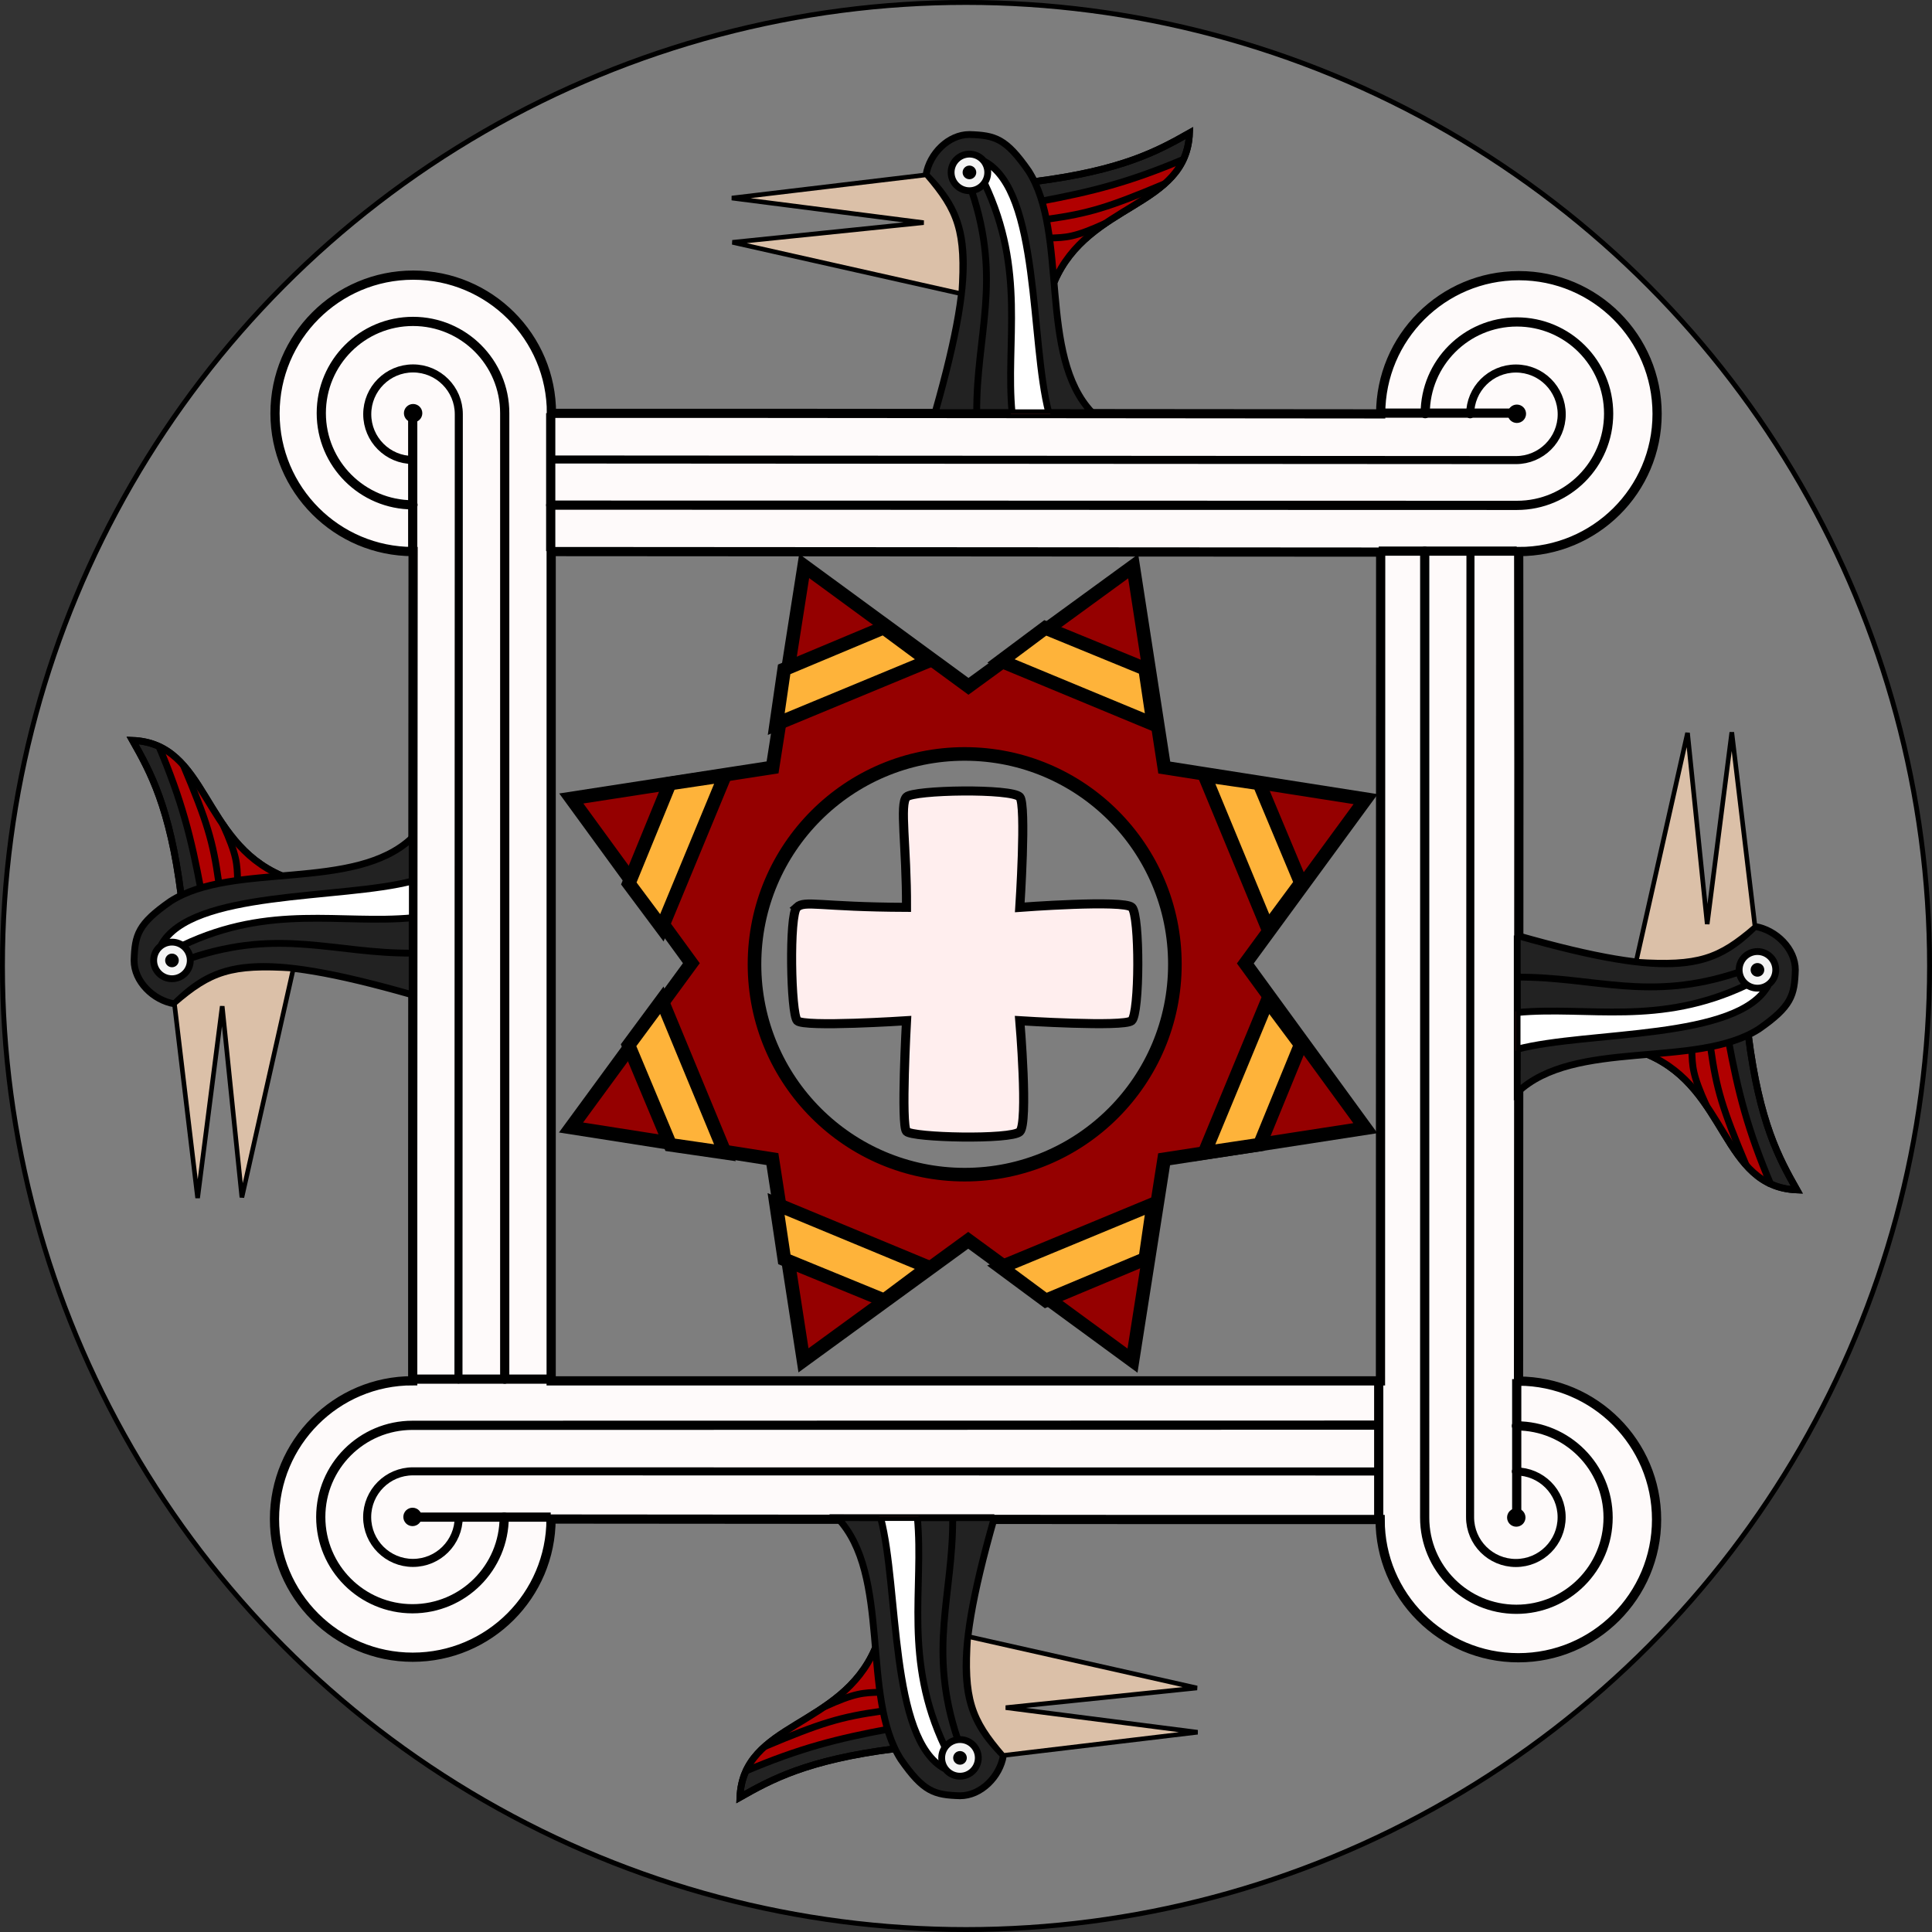 <?xml version="1.0" encoding="UTF-8" standalone="no"?>
<!-- Created with Inkscape (http://www.inkscape.org/) -->

<svg
   xmlns:dc="http://purl.org/dc/elements/1.1/"
   xmlns:cc="http://creativecommons.org/ns#"
   xmlns:rdf="http://www.w3.org/1999/02/22-rdf-syntax-ns#"
   xmlns:svg="http://www.w3.org/2000/svg"
   xmlns="http://www.w3.org/2000/svg"
   xmlns:sodipodi="http://sodipodi.sourceforge.net/DTD/sodipodi-0.dtd"
   xmlns:inkscape="http://www.inkscape.org/namespaces/inkscape"
   width="210mm"
   height="210mm"
   viewBox="0 0 210 210"
   version="1.1"
   id="svg8"
   inkscape:version="0.92.1 15371"
   sodipodi:docname="medallion-four-winds-woodpecker.svg"
   inkscape:export-filename="/home/erin/chahta/chahta-imagery/pngs-low-res/medallion-four-winds-woodpecker.png"
   inkscape:export-xdpi="45.066467"
   inkscape:export-ydpi="45.066467">
  <rect x="0" y="0" width="210" height="210" fill="#333333" stroke="none"/>
  <defs
     id="defs2" />
  <sodipodi:namedview
     id="base"
     pagecolor="#ffffff"
     bordercolor="#666666"
     borderopacity="1.0"
     inkscape:pageopacity="0.0"
     inkscape:pageshadow="2"
     inkscape:zoom="0.5"
     inkscape:cx="396.77102"
     inkscape:cy="398.3569"
     inkscape:document-units="mm"
     inkscape:current-layer="layer1"
     showgrid="false"
     inkscape:pagecheckerboard="true"
     showguides="true"
     inkscape:guide-bbox="true"
     inkscape:window-width="3104"
     inkscape:window-height="1770"
     inkscape:window-x="96"
     inkscape:window-y="30"
     inkscape:window-maximized="1"
     fit-margin-top="0"
     fit-margin-left="0"
     fit-margin-right="0"
     fit-margin-bottom="0">
    <sodipodi:guide
       position="25.001,60.095"
       orientation="0,1"
       id="guide4485"
       inkscape:locked="false" />
    <sodipodi:guide
       position="25.001,55.095"
       orientation="0,1"
       id="guide4"
       inkscape:locked="false" />
    <sodipodi:guide
       position="25.001,50.095"
       orientation="0,1"
       id="guide6"
       inkscape:locked="false" />
    <sodipodi:guide
       position="25.001,45.095"
       orientation="0,1"
       id="guide8"
       inkscape:locked="false" />
    <sodipodi:guide
       position="113.637,155.095"
       orientation="0,1"
       id="guide4487"
       inkscape:locked="false" />
    <sodipodi:guide
       position="113.637,105.095"
       orientation="0,1"
       id="guide5"
       inkscape:locked="false" />
    <sodipodi:guide
       position="113.637,150.095"
       orientation="0,1"
       id="guide9"
       inkscape:locked="false" />
    <sodipodi:guide
       position="59.861,219.974"
       orientation="1,0"
       id="guide4489"
       inkscape:locked="false" />
    <sodipodi:guide
       position="54.861,219.974"
       orientation="1,0"
       id="guide13"
       inkscape:locked="false" />
    <sodipodi:guide
       position="104.861,431.83"
       orientation="1,0"
       id="guide4491"
       inkscape:locked="false" />
    <sodipodi:guide
       position="149.861,431.83"
       orientation="1,0"
       id="guide14"
       inkscape:locked="false" />
    <sodipodi:guide
       position="154.861,431.83"
       orientation="1,0"
       id="guide16"
       inkscape:locked="false" />
    <sodipodi:guide
       position="159.861,431.83"
       orientation="1,0"
       id="guide18"
       inkscape:locked="false" />
    <sodipodi:guide
       position="164.861,431.83"
       orientation="1,0"
       id="guide20"
       inkscape:locked="false" />
    <sodipodi:guide
       position="46.877,165.095"
       orientation="0,1"
       id="guide4492"
       inkscape:locked="false" />
    <sodipodi:guide
       position="47.94,160.095"
       orientation="0,1"
       id="guide4494"
       inkscape:locked="false" />
    <sodipodi:guide
       position="44.861,168.428"
       orientation="1,0"
       id="guide4496"
       inkscape:locked="false" />
    <sodipodi:guide
       position="49.861,166.94"
       orientation="1,0"
       id="guide4498"
       inkscape:locked="false" />
  </sodipodi:namedview>
  <g
     inkscape:label="Layer 1"
     inkscape:groupmode="layer"
     id="layer1"
     transform="translate(54.861,-92.095)">
    <circle
       style="fill:#7e7e7e;fill-opacity:1;fill-rule:nonzero;stroke:#000000;stroke-width:0.532;stroke-linecap:round;stroke-linejoin:miter;stroke-miterlimit:4;stroke-dasharray:none;stroke-dashoffset:0;stroke-opacity:1;paint-order:normal"
       id="path4719"
       cx="50.139"
       cy="197.095"
       r="104.734" />
    <path
       style="fill:#fefafa;fill-opacity:1;stroke:#000000;stroke-width:3.78;stroke-linecap:butt;stroke-linejoin:miter;stroke-miterlimit:4;stroke-dasharray:none;stroke-opacity:1"
       d="m 58.801,1.891 c -31.311,0 -56.693,25.381 -56.693,56.691 -3.8e-6,31.311 25.383,56.693 56.635,56.693 l -0.16,253.244 v 86.877 c -31.311,-0.065 -56.691,25.383 -56.691,56.693 0,31.311 25.381,56.693 56.691,56.693 31.311,0 56.694,-25.383 56.744,-56.676 l 253.193,0.199 h 86.877 C 455.332,543.617 480.779,569 512.09,569 c 31.311,0 56.693,-25.383 56.693,-56.693 0,-31.311 -25.383,-56.692 -56.625,-56.783 l 0.148,-253.152 -0.08,-87.096 C 543.537,115.34 569,90.111 569,58.801 569,27.49 543.617,2.107 512.307,2.107 c -31.311,0 -56.691,25.383 -56.691,56.693 l -253.244,-0.219 h -86.879 C 115.557,27.271 90.111,1.891 58.801,1.891 Z M 115.375,115.275 l 340.24,0.217 -0.082,339.941 H 115.375 Z"
       transform="matrix(0.265,0,0,0.265,-25.526,121.5)"
       id="path4566"
       inkscape:connector-curvature="0" />
    <ellipse
       style="fill:#000000;fill-opacity:1;fill-rule:nonzero;stroke:#000000;stroke-width:0.872;stroke-linecap:round;stroke-linejoin:miter;stroke-miterlimit:4;stroke-dasharray:none;stroke-dashoffset:0;stroke-opacity:1;paint-order:normal"
       id="path4502"
       cx="-9.957"
       cy="137.007"
       rx="0.564"
       ry="0.564" />
    <ellipse
       ry="0.564"
       rx="0.564"
       cy="-10.02"
       cx="-256.978"
       id="ellipse4512"
       style="fill:#000000;fill-opacity:1;fill-rule:nonzero;stroke:#000000;stroke-width:0.872;stroke-linecap:round;stroke-linejoin:miter;stroke-miterlimit:4;stroke-dasharray:none;stroke-dashoffset:0;stroke-opacity:1;paint-order:normal"
       inkscape:transform-center-x="60.017058"
       inkscape:transform-center-y="59.954454"
       transform="rotate(-90)" />
    <ellipse
       transform="scale(-1)"
       inkscape:transform-center-y="60.017046"
       inkscape:transform-center-x="-59.954454"
       style="fill:#000000;fill-opacity:1;fill-rule:nonzero;stroke:#000000;stroke-width:0.872;stroke-linecap:round;stroke-linejoin:miter;stroke-miterlimit:4;stroke-dasharray:none;stroke-dashoffset:0;stroke-opacity:1;paint-order:normal"
       id="ellipse4520"
       cx="-109.952"
       cy="-257.041"
       rx="0.564"
       ry="0.564" />
    <ellipse
       ry="0.564"
       rx="0.564"
       cy="-110.015"
       cx="137.07"
       id="ellipse4528"
       style="fill:#000000;fill-opacity:1;fill-rule:nonzero;stroke:#000000;stroke-width:0.872;stroke-linecap:round;stroke-linejoin:miter;stroke-miterlimit:4;stroke-dasharray:none;stroke-dashoffset:0;stroke-opacity:1;paint-order:normal"
       inkscape:transform-center-x="-60.017053"
       inkscape:transform-center-y="-59.954451"
       transform="rotate(90)" />
    <g
       id="g4560">
      <path
         sodipodi:nodetypes="csscc"
         inkscape:connector-curvature="0"
         id="path4512"
         d="m -9.969,146.969 c -5.506,0 -9.969,-4.463 -9.969,-9.969 -10e-7,-5.506 4.463,-9.969 9.969,-9.969 C -4.463,127.031 1.22e-6,131.494 0,137 v 105"
         style="fill:none;fill-opacity:1;fill-rule:nonzero;stroke:#000000;stroke-width:1;stroke-linecap:round;stroke-linejoin:miter;stroke-miterlimit:4;stroke-dasharray:none;stroke-dashoffset:0;stroke-opacity:1;paint-order:normal" />
      <path
         inkscape:transform-center-y="59.966465"
         inkscape:transform-center-x="57.508431"
         style="fill:none;fill-opacity:1;fill-rule:nonzero;stroke:#000000;stroke-width:1;stroke-linecap:round;stroke-linejoin:miter;stroke-miterlimit:4;stroke-dasharray:none;stroke-dashoffset:0;stroke-opacity:1;paint-order:normal"
         d="m -0.058,256.99 c 0,5.506 -4.463,9.969 -9.969,9.969 -5.506,0 -9.969,-4.463 -9.969,-9.969 0,-5.506 4.463,-9.969 9.969,-9.969 L 95,247"
         id="path4506"
         inkscape:connector-curvature="0"
         sodipodi:nodetypes="csscc" />
      <path
         sodipodi:nodetypes="csscc"
         inkscape:connector-curvature="0"
         id="path4514"
         d="m 109.964,247.079 c 5.506,0 9.969,4.463 9.969,9.969 0,5.506 -4.463,9.969 -9.969,9.969 -5.506,0 -9.969,-4.463 -9.969,-9.969 L 100,152"
         style="fill:none;fill-opacity:1;fill-rule:nonzero;stroke:#000000;stroke-width:1;stroke-linecap:round;stroke-linejoin:miter;stroke-miterlimit:4;stroke-dasharray:none;stroke-dashoffset:0;stroke-opacity:1;paint-order:normal"
         inkscape:transform-center-x="-59.966465"
         inkscape:transform-center-y="57.50843" />
      <path
         inkscape:transform-center-y="-59.966464"
         inkscape:transform-center-x="-57.50843"
         style="fill:none;fill-opacity:1;fill-rule:nonzero;stroke:#000000;stroke-width:1;stroke-linecap:round;stroke-linejoin:miter;stroke-miterlimit:4;stroke-dasharray:none;stroke-dashoffset:0;stroke-opacity:1;paint-order:normal"
         d="m 100.053,137.058 c 0,-5.506 4.463,-9.969 9.969,-9.969 5.506,0 9.969,4.463 9.969,9.969 0,5.506 -4.463,9.969 -9.969,9.969 L 5,147"
         id="path4522"
         inkscape:connector-curvature="0"
         sodipodi:nodetypes="csscc" />
    </g>
    <g
       id="g4554"
       transform="translate(-0.028,0.04)">
      <path
         sodipodi:nodetypes="ccscc"
         inkscape:connector-curvature="0"
         id="ellipse4487"
         d="m -9.939,142.054 c -2.748,0 -4.976,-2.228 -4.976,-4.976 -4e-6,-2.748 2.228,-4.976 4.976,-4.976 2.748,0 4.976,2.228 4.976,4.976 L -5,242"
         style="fill:none;fill-opacity:1;fill-rule:nonzero;stroke:#000000;stroke-width:0.875;stroke-linecap:round;stroke-linejoin:miter;stroke-miterlimit:4;stroke-dasharray:none;stroke-dashoffset:0;stroke-opacity:1;paint-order:normal" />
      <path
         inkscape:transform-center-y="59.936355"
         inkscape:transform-center-x="54.973296"
         style="fill:none;fill-opacity:1;fill-rule:nonzero;stroke:#000000;stroke-width:0.875;stroke-linecap:round;stroke-linejoin:miter;stroke-miterlimit:4;stroke-dasharray:none;stroke-dashoffset:0;stroke-opacity:1;paint-order:normal"
         d="m -4.972,256.96 c 0,2.748 -2.228,4.976 -4.976,4.976 -2.748,0 -4.976,-2.228 -4.976,-4.976 0,-2.748 2.228,-4.976 4.976,-4.976 L 95,252"
         id="path4508"
         inkscape:connector-curvature="0"
         sodipodi:nodetypes="ccscc" />
      <path
         sodipodi:nodetypes="ccscc"
         inkscape:connector-curvature="0"
         id="path4516"
         d="m 109.934,251.994 c 2.748,0 4.976,2.228 4.976,4.976 0,2.748 -2.228,4.976 -4.976,4.976 -2.748,0 -4.976,-2.228 -4.976,-4.976 L 105,152"
         style="fill:none;fill-opacity:1;fill-rule:nonzero;stroke:#000000;stroke-width:0.875;stroke-linecap:round;stroke-linejoin:miter;stroke-miterlimit:4;stroke-dasharray:none;stroke-dashoffset:0;stroke-opacity:1;paint-order:normal"
         inkscape:transform-center-x="-59.936355"
         inkscape:transform-center-y="54.973295" />
      <path
         inkscape:transform-center-y="-59.936354"
         inkscape:transform-center-x="-54.973295"
         style="fill:none;fill-opacity:1;fill-rule:nonzero;stroke:#000000;stroke-width:0.875;stroke-linecap:round;stroke-linejoin:miter;stroke-miterlimit:4;stroke-dasharray:none;stroke-dashoffset:0;stroke-opacity:1;paint-order:normal"
         d="m 104.967,137.088 c 0,-2.748 2.228,-4.976 4.976,-4.976 2.748,0 4.976,2.228 4.976,4.976 0,2.748 -2.228,4.976 -4.976,4.976 L 5,142"
         id="path4524"
         inkscape:connector-curvature="0"
         sodipodi:nodetypes="ccscc" />
    </g>
    <path
       style="fill:none;stroke:#000000;stroke-width:1;stroke-linecap:butt;stroke-linejoin:miter;stroke-miterlimit:4;stroke-dasharray:none;stroke-opacity:1"
       d="M 110,257 V 242"
       id="path4573"
       inkscape:connector-curvature="0" />
    <path
       style="fill:none;stroke:#000000;stroke-width:1;stroke-linecap:butt;stroke-linejoin:miter;stroke-miterlimit:4;stroke-dasharray:none;stroke-opacity:1"
       d="M 95,257 V 242"
       id="path4575"
       inkscape:connector-curvature="0" />
    <path
       style="fill:none;stroke:#000000;stroke-width:1;stroke-linecap:butt;stroke-linejoin:miter;stroke-miterlimit:4;stroke-dasharray:none;stroke-opacity:1"
       d="M -10,257 H 5"
       id="path4577"
       inkscape:connector-curvature="0" />
    <path
       style="fill:none;stroke:#000000;stroke-width:1;stroke-linecap:butt;stroke-linejoin:miter;stroke-miterlimit:4;stroke-dasharray:none;stroke-opacity:1"
       d="M -10,242 H 5"
       id="path4579"
       inkscape:connector-curvature="0" />
    <path
       style="fill:none;stroke:#000000;stroke-width:1;stroke-linecap:butt;stroke-linejoin:miter;stroke-miterlimit:4;stroke-dasharray:none;stroke-opacity:1"
       d="m -10,137 v 15"
       id="path4581"
       inkscape:connector-curvature="0" />
    <path
       style="fill:none;stroke:#000000;stroke-width:1;stroke-linecap:butt;stroke-linejoin:miter;stroke-miterlimit:4;stroke-dasharray:none;stroke-opacity:1"
       d="m 5,137 v 15"
       id="path4583"
       inkscape:connector-curvature="0" />
    <path
       style="fill:none;stroke:#000000;stroke-width:1;stroke-linecap:butt;stroke-linejoin:miter;stroke-miterlimit:4;stroke-dasharray:none;stroke-opacity:1"
       d="M 95,137 H 110"
       id="path4585"
       inkscape:connector-curvature="0" />
    <path
       style="fill:none;stroke:#000000;stroke-width:1;stroke-linecap:butt;stroke-linejoin:miter;stroke-miterlimit:4;stroke-dasharray:none;stroke-opacity:1"
       d="M 110,152 H 95"
       id="path4587"
       inkscape:connector-curvature="0" />
    <path
       sodipodi:type="star"
       style="display:inline;fill:#950000;fill-opacity:1;fill-rule:nonzero;stroke:#000000;stroke-width:6;stroke-linecap:round;stroke-linejoin:miter;stroke-miterlimit:4;stroke-dasharray:none;stroke-dashoffset:0;stroke-opacity:1;paint-order:normal"
       id="path4904"
       sodipodi:sides="8"
       sodipodi:cx="-2362.502"
       sodipodi:cy="-164.51306"
       sodipodi:r1="189.88313"
       sodipodi:r2="122.34199"
       sodipodi:arg1="1.0485393"
       sodipodi:arg2="1.4408097"
       inkscape:flatsided="false"
       inkscape:rounded="0"
       inkscape:randomized="0"
       d="m -2267.781,0.058 -78.863,-43.261 -65.249,62.037 -25.174,-86.355 -90.005,-2.272 43.261,-78.863 -62.037,-65.249 86.355,-25.174 2.272,-90.005 78.863,43.261 65.249,-62.037 25.174,86.355 90.005,2.272 -43.261,78.863 62.037,65.249 -86.355,25.174 z"
       inkscape:transform-center-y="-21.074747"
       transform="matrix(0.244,0.032,-0.032,0.244,621.579,312.545)"
       inkscape:transform-center-x="-2.5365429" />
    <ellipse
       style="display:inline;fill:#7e7e7e;fill-opacity:1;fill-rule:nonzero;stroke:#000000;stroke-width:1.478;stroke-linecap:round;stroke-linejoin:miter;stroke-miterlimit:4;stroke-dasharray:none;stroke-dashoffset:0;stroke-opacity:1;paint-order:normal"
       id="path4912"
       cx="49.997"
       cy="196.91"
       rx="22.847"
       ry="22.865"
       inkscape:transform-center-x="-2.5338065"
       inkscape:transform-center-y="-21.04478" />
    <path
       sodipodi:nodetypes="zczsczzczzczz"
       inkscape:connector-curvature="0"
       id="path4712"
       d="m 31.754,190.72 c 0.866,-0.798 2.447,-0.035 11.919,0 0.021,-6.67 -0.773,-11.216 0,-11.997 0.773,-0.782 11.442,-0.955 12.312,0 0.738,0.81 0,11.997 0,11.997 0,0 11.308,-0.857 12.185,0 0.877,0.857 0.851,11.601 -0.032,12.322 -0.884,0.721 -12.152,0 -12.152,0 0,0 0.952,11.161 0,12.063 -0.952,0.902 -11.684,0.657 -12.312,-0.032 -0.628,-0.69 0,-12.03 0,-12.03 0,0 -11.165,0.733 -11.873,0 -0.708,-0.733 -0.912,-11.524 -0.046,-12.322 z"
       style="display:inline;fill:#ffeeee;fill-opacity:1;stroke:#000000;stroke-width:0.985;stroke-linecap:butt;stroke-linejoin:miter;stroke-miterlimit:4;stroke-dasharray:none;stroke-opacity:1"
       inkscape:transform-center-x="-2.5363893"
       inkscape:transform-center-y="-21.07504" />
    <path
       style="display:inline;fill:#feb33a;fill-opacity:1;stroke:#000000;stroke-width:1.478;stroke-linecap:butt;stroke-linejoin:miter;stroke-miterlimit:4;stroke-dasharray:none;stroke-opacity:1"
       d="m 46.075,163.937 -16.564,6.863 0.863,-5.95 10.815,-4.531 z"
       id="path4990"
       inkscape:connector-curvature="0"
       sodipodi:nodetypes="ccccc"
       inkscape:transform-center-x="9.6709121"
       inkscape:transform-center-y="-52.395967" />
    <path
       inkscape:transform-center-y="-33.302062"
       inkscape:transform-center-x="28.747583"
       sodipodi:nodetypes="ccccc"
       inkscape:connector-curvature="0"
       id="path5092"
       d="m 23.945,176.366 -6.864,16.575 -3.593,-4.818 4.446,-10.857 z"
       style="display:inline;fill:#feb33a;fill-opacity:1;stroke:#000000;stroke-width:1.478;stroke-linecap:butt;stroke-linejoin:miter;stroke-miterlimit:4;stroke-dasharray:none;stroke-opacity:1" />
    <path
       style="display:inline;fill:#feb33a;fill-opacity:1;stroke:#000000;stroke-width:1.478;stroke-linecap:butt;stroke-linejoin:miter;stroke-miterlimit:4;stroke-dasharray:none;stroke-opacity:1"
       d="m 17.078,200.815 6.857,16.578 -5.945,-0.864 -4.528,-10.824 z"
       id="path5094"
       inkscape:connector-curvature="0"
       sodipodi:nodetypes="ccccc"
       inkscape:transform-center-x="28.765093"
       inkscape:transform-center-y="-8.8515173" />
    <path
       inkscape:transform-center-y="10.240427"
       inkscape:transform-center-x="9.6863771"
       sodipodi:nodetypes="ccccc"
       inkscape:connector-curvature="0"
       id="path5096"
       d="m 29.496,222.963 16.562,6.87 -4.814,3.596 -10.849,-4.449 z"
       style="display:inline;fill:#feb33a;fill-opacity:1;stroke:#000000;stroke-width:1.478;stroke-linecap:butt;stroke-linejoin:miter;stroke-miterlimit:4;stroke-dasharray:none;stroke-opacity:1" />
    <path
       style="display:inline;fill:#feb33a;fill-opacity:1;stroke:#000000;stroke-width:1.478;stroke-linecap:butt;stroke-linejoin:miter;stroke-miterlimit:4;stroke-dasharray:none;stroke-opacity:1"
       d="m 53.926,229.835 16.564,-6.863 -0.863,5.95 -10.815,4.531 z"
       id="path5098"
       inkscape:connector-curvature="0"
       sodipodi:nodetypes="ccccc"
       inkscape:transform-center-x="-14.744878"
       inkscape:transform-center-y="10.257842" />
    <path
       inkscape:transform-center-y="-8.8360673"
       inkscape:transform-center-x="-33.821562"
       sodipodi:nodetypes="ccccc"
       inkscape:connector-curvature="0"
       id="path5100"
       d="m 76.056,217.406 6.864,-16.575 3.593,4.818 -4.446,10.857 z"
       style="display:inline;fill:#feb33a;fill-opacity:1;stroke:#000000;stroke-width:1.478;stroke-linecap:butt;stroke-linejoin:miter;stroke-miterlimit:4;stroke-dasharray:none;stroke-opacity:1" />
    <path
       style="display:inline;fill:#feb33a;fill-opacity:1;stroke:#000000;stroke-width:1.478;stroke-linecap:butt;stroke-linejoin:miter;stroke-miterlimit:4;stroke-dasharray:none;stroke-opacity:1"
       d="m 82.923,192.957 -6.857,-16.578 5.945,0.864 4.528,10.824 z"
       id="path5102"
       inkscape:connector-curvature="0"
       sodipodi:nodetypes="ccccc"
       inkscape:transform-center-x="-33.839077"
       inkscape:transform-center-y="-33.286682" />
    <path
       inkscape:transform-center-y="-52.378542"
       inkscape:transform-center-x="-14.760363"
       sodipodi:nodetypes="ccccc"
       inkscape:connector-curvature="0"
       id="path5104"
       d="m 70.505,170.809 -16.562,-6.87 4.814,-3.596 10.849,4.449 z"
       style="display:inline;fill:#feb33a;fill-opacity:1;stroke:#000000;stroke-width:1.478;stroke-linecap:butt;stroke-linejoin:miter;stroke-miterlimit:4;stroke-dasharray:none;stroke-opacity:1" />
    <g
       id="g4618"
       inkscape:transform-center-x="0.44072019"
       inkscape:transform-center-y="-75.254884">
      <path
         sodipodi:nodetypes="ccc"
         inkscape:connector-curvature="0"
         id="path4619"
         d="m 57.617,111.825 c 9.558,-1.215 13.408,-3.352 16.813,-5.275 -0.326,8.157 -10.987,7.502 -14.697,16.174"
         style="fill:#222222;fill-opacity:1;stroke:#000000;stroke-width:0.742;stroke-linecap:butt;stroke-linejoin:miter;stroke-miterlimit:4;stroke-dasharray:none;stroke-opacity:1" />
      <path
         sodipodi:nodetypes="cczcc"
         inkscape:connector-curvature="0"
         id="path4584"
         d="m 58.195,113.982 c 10.463,-2.061 11.626,-3.224 15.738,-4.635 -1.381,2.816 -5.206,4.752 -8.253,6.816 -3.047,2.064 -4.264,3.464 -5.946,6.561 -0.513,-2.914 -0.477,-5.928 -1.539,-8.742 z"
         style="fill:#b10000;fill-opacity:1;stroke:#ffecec;stroke-width:0.265;stroke-linecap:butt;stroke-linejoin:miter;stroke-miterlimit:4;stroke-dasharray:none;stroke-opacity:1" />
      <path
         sodipodi:nodetypes="cccccc"
         inkscape:connector-curvature="0"
         id="ellipse4608"
         d="m 46.778,136.944 h 17.068 c -5.923,-6.207 -2.524,-19.435 -6.91,-26.275 -2.463,-3.536 -3.634,-3.863 -6.424,-3.953 -2.275,0 -4.335,2.076 -4.72,4.386 4.472,4.552 5.874,8.701 0.986,25.842 z"
         style="fill:#222222;fill-opacity:1;fill-rule:nonzero;stroke:#000000;stroke-width:0.742;stroke-linecap:round;stroke-linejoin:miter;stroke-miterlimit:4;stroke-dasharray:none;stroke-dashoffset:0;stroke-opacity:1;paint-order:normal" />
      <path
         sodipodi:nodetypes="cccccc"
         inkscape:connector-curvature="0"
         id="path4721"
         d="m 45.792,111.102 -21.104,2.521 20.847,2.673 -20.78,2.138 24.812,5.579 c 0.434,-6.749 -0.345,-8.941 -3.774,-12.911 z"
         style="fill:#dbc0a8;fill-opacity:1;stroke:#000000;stroke-width:0.5;stroke-linecap:butt;stroke-linejoin:miter;stroke-miterlimit:4;stroke-dasharray:none;stroke-opacity:1" />
      <path
         sodipodi:nodetypes="ccccc"
         inkscape:connector-curvature="0"
         id="path4599"
         d="m 52.159,112.026 c 0.345,-0.858 0.323,-1.477 0.014,-2.373 6.031,3.135 4.643,18.194 6.964,27.29 h -3.99 c -0.517,-8.587 1.084,-17.604 -2.988,-24.918 z"
         style="fill:#ffffff;fill-opacity:1;stroke:#d14141;stroke-width:0.265;stroke-linecap:butt;stroke-linejoin:miter;stroke-miterlimit:4;stroke-dasharray:none;stroke-opacity:1" />
      <path
         sodipodi:nodetypes="cc"
         inkscape:connector-curvature="0"
         id="path4629"
         d="m 55.146,136.944 c -0.719,-7.705 1.539,-15.372 -2.988,-24.918"
         style="fill:none;fill-opacity:1;stroke:#000000;stroke-width:0.742;stroke-linecap:butt;stroke-linejoin:miter;stroke-miterlimit:4;stroke-dasharray:none;stroke-opacity:1" />
      <path
         sodipodi:nodetypes="cc"
         inkscape:connector-curvature="0"
         id="path4631"
         d="M 59.137,136.944 C 57.104,129.19 58.195,112.905 52.172,109.654"
         style="fill:none;fill-opacity:1;stroke:#000000;stroke-width:0.742;stroke-linecap:butt;stroke-linejoin:miter;stroke-miterlimit:4;stroke-dasharray:none;stroke-opacity:1" />
      <path
         sodipodi:nodetypes="cc"
         inkscape:connector-curvature="0"
         id="path4633"
         d="m 51.305,136.944 c -0.052,-8.45 2.745,-14.295 -0.543,-24.077"
         style="fill:none;fill-opacity:1;stroke:#000000;stroke-width:0.742;stroke-linecap:butt;stroke-linejoin:miter;stroke-miterlimit:4;stroke-dasharray:none;stroke-opacity:1" />
      <path
         sodipodi:nodetypes="cc"
         inkscape:connector-curvature="0"
         id="path4635"
         d="m 58.195,113.982 c 5.651,-1.062 9.657,-2.053 15.738,-4.635"
         style="fill:none;fill-opacity:1;stroke:#000000;stroke-width:0.742;stroke-linecap:butt;stroke-linejoin:miter;stroke-miterlimit:4;stroke-dasharray:none;stroke-opacity:1" />
      <path
         sodipodi:nodetypes="cc"
         inkscape:connector-curvature="0"
         id="path4637"
         d="m 59.038,115.915 c 4.438,-0.625 6.54,-1.255 12.69,-3.842"
         style="fill:none;fill-opacity:1;stroke:#000000;stroke-width:0.742;stroke-linecap:butt;stroke-linejoin:miter;stroke-miterlimit:4;stroke-dasharray:none;stroke-opacity:1" />
      <path
         sodipodi:nodetypes="cc"
         inkscape:connector-curvature="0"
         id="path4639"
         d="m 59.261,117.973 c 1.731,-0.08 2.576,-0.017 6.08,-1.622"
         style="fill:none;fill-opacity:1;stroke:#000000;stroke-width:0.742;stroke-linecap:butt;stroke-linejoin:miter;stroke-miterlimit:4;stroke-dasharray:none;stroke-opacity:1" />
      <ellipse
         style="fill:#f4f4f4;fill-opacity:1;fill-rule:nonzero;stroke:#000000;stroke-width:0.742;stroke-linecap:round;stroke-linejoin:miter;stroke-miterlimit:4;stroke-dasharray:none;stroke-dashoffset:0;stroke-opacity:1;paint-order:normal"
         id="ellipse4598"
         cx="50.512"
         cy="110.835"
         rx="1.991"
         ry="1.991" />
      <ellipse
         ry="0.505"
         rx="0.505"
         cy="110.835"
         cx="50.512"
         id="path4596"
         style="fill:#000000;fill-opacity:1;fill-rule:nonzero;stroke:#000000;stroke-width:0.473;stroke-linecap:round;stroke-linejoin:miter;stroke-miterlimit:4;stroke-dasharray:none;stroke-dashoffset:0;stroke-opacity:1;paint-order:normal" />
      <path
         style="fill:none;fill-opacity:1;stroke:#000000;stroke-width:0.742;stroke-linecap:butt;stroke-linejoin:miter;stroke-miterlimit:4;stroke-dasharray:none;stroke-opacity:1"
         d="m 57.617,111.825 c 9.558,-1.215 13.408,-3.352 16.813,-5.275 -0.326,8.157 -10.987,7.502 -14.697,16.174"
         id="path4597"
         inkscape:connector-curvature="0"
         sodipodi:nodetypes="ccc" />
      <path
         inkscape:connector-curvature="0"
         id="path4601"
         d="m 50.826,136.842 h 10.652"
         style="fill:none;stroke:#000000;stroke-width:0.5;stroke-linecap:butt;stroke-linejoin:miter;stroke-miterlimit:4;stroke-dasharray:none;stroke-opacity:1" />
    </g>
    <g
       inkscape:transform-center-y="0.44071929"
       inkscape:transform-center-x="75.254884"
       id="g4650"
       transform="rotate(-90,49.999,197.002)">
      <path
         style="fill:#222222;fill-opacity:1;stroke:#000000;stroke-width:0.742;stroke-linecap:butt;stroke-linejoin:miter;stroke-miterlimit:4;stroke-dasharray:none;stroke-opacity:1"
         d="m 57.617,111.825 c 9.558,-1.215 13.408,-3.352 16.813,-5.275 -0.326,8.157 -10.987,7.502 -14.697,16.174"
         id="path4620"
         inkscape:connector-curvature="0"
         sodipodi:nodetypes="ccc" />
      <path
         style="fill:#b10000;fill-opacity:1;stroke:#ffecec;stroke-width:0.265;stroke-linecap:butt;stroke-linejoin:miter;stroke-miterlimit:4;stroke-dasharray:none;stroke-opacity:1"
         d="m 58.195,113.982 c 10.463,-2.061 11.626,-3.224 15.738,-4.635 -1.381,2.816 -5.206,4.752 -8.253,6.816 -3.047,2.064 -4.264,3.464 -5.946,6.561 -0.513,-2.914 -0.477,-5.928 -1.539,-8.742 z"
         id="path4622"
         inkscape:connector-curvature="0"
         sodipodi:nodetypes="cczcc" />
      <path
         style="fill:#222222;fill-opacity:1;fill-rule:nonzero;stroke:#000000;stroke-width:0.742;stroke-linecap:round;stroke-linejoin:miter;stroke-miterlimit:4;stroke-dasharray:none;stroke-dashoffset:0;stroke-opacity:1;paint-order:normal"
         d="m 46.778,136.944 h 17.068 c -5.923,-6.207 -2.524,-19.435 -6.91,-26.275 -2.463,-3.536 -3.634,-3.863 -6.424,-3.953 -2.275,0 -4.335,2.076 -4.72,4.386 4.472,4.552 5.874,8.701 0.986,25.842 z"
         id="path4624"
         inkscape:connector-curvature="0"
         sodipodi:nodetypes="cccccc" />
      <path
         style="fill:#dbc0a8;fill-opacity:1;stroke:#000000;stroke-width:0.5;stroke-linecap:butt;stroke-linejoin:miter;stroke-miterlimit:4;stroke-dasharray:none;stroke-opacity:1"
         d="m 45.792,111.102 -21.104,2.521 20.847,2.673 -20.78,2.138 24.812,5.579 c 0.434,-6.749 -0.345,-8.941 -3.774,-12.911 z"
         id="path4626"
         inkscape:connector-curvature="0"
         sodipodi:nodetypes="cccccc" />
      <path
         style="fill:#ffffff;fill-opacity:1;stroke:#d14141;stroke-width:0.265;stroke-linecap:butt;stroke-linejoin:miter;stroke-miterlimit:4;stroke-dasharray:none;stroke-opacity:1"
         d="m 52.159,112.026 c 0.345,-0.858 0.323,-1.477 0.014,-2.373 6.031,3.135 4.643,18.194 6.964,27.29 h -3.99 c -0.517,-8.587 1.084,-17.604 -2.988,-24.918 z"
         id="path4628"
         inkscape:connector-curvature="0"
         sodipodi:nodetypes="ccccc" />
      <path
         style="fill:none;fill-opacity:1;stroke:#000000;stroke-width:0.742;stroke-linecap:butt;stroke-linejoin:miter;stroke-miterlimit:4;stroke-dasharray:none;stroke-opacity:1"
         d="m 55.146,136.944 c -0.719,-7.705 1.539,-15.372 -2.988,-24.918"
         id="path4630"
         inkscape:connector-curvature="0"
         sodipodi:nodetypes="cc" />
      <path
         style="fill:none;fill-opacity:1;stroke:#000000;stroke-width:0.742;stroke-linecap:butt;stroke-linejoin:miter;stroke-miterlimit:4;stroke-dasharray:none;stroke-opacity:1"
         d="M 59.137,136.944 C 57.104,129.19 58.195,112.905 52.172,109.654"
         id="path4632"
         inkscape:connector-curvature="0"
         sodipodi:nodetypes="cc" />
      <path
         style="fill:none;fill-opacity:1;stroke:#000000;stroke-width:0.742;stroke-linecap:butt;stroke-linejoin:miter;stroke-miterlimit:4;stroke-dasharray:none;stroke-opacity:1"
         d="m 51.305,136.944 c -0.052,-8.45 2.745,-14.295 -0.543,-24.077"
         id="path4634"
         inkscape:connector-curvature="0"
         sodipodi:nodetypes="cc" />
      <path
         style="fill:none;fill-opacity:1;stroke:#000000;stroke-width:0.742;stroke-linecap:butt;stroke-linejoin:miter;stroke-miterlimit:4;stroke-dasharray:none;stroke-opacity:1"
         d="m 58.195,113.982 c 5.651,-1.062 9.657,-2.053 15.738,-4.635"
         id="path4636"
         inkscape:connector-curvature="0"
         sodipodi:nodetypes="cc" />
      <path
         style="fill:none;fill-opacity:1;stroke:#000000;stroke-width:0.742;stroke-linecap:butt;stroke-linejoin:miter;stroke-miterlimit:4;stroke-dasharray:none;stroke-opacity:1"
         d="m 59.038,115.915 c 4.438,-0.625 6.54,-1.255 12.69,-3.842"
         id="path4638"
         inkscape:connector-curvature="0"
         sodipodi:nodetypes="cc" />
      <path
         style="fill:none;fill-opacity:1;stroke:#000000;stroke-width:0.742;stroke-linecap:butt;stroke-linejoin:miter;stroke-miterlimit:4;stroke-dasharray:none;stroke-opacity:1"
         d="m 59.261,117.973 c 1.731,-0.08 2.576,-0.017 6.08,-1.622"
         id="path4640"
         inkscape:connector-curvature="0"
         sodipodi:nodetypes="cc" />
      <ellipse
         ry="1.991"
         rx="1.991"
         cy="110.835"
         cx="50.512"
         id="ellipse4642"
         style="fill:#f4f4f4;fill-opacity:1;fill-rule:nonzero;stroke:#000000;stroke-width:0.742;stroke-linecap:round;stroke-linejoin:miter;stroke-miterlimit:4;stroke-dasharray:none;stroke-dashoffset:0;stroke-opacity:1;paint-order:normal" />
      <ellipse
         style="fill:#000000;fill-opacity:1;fill-rule:nonzero;stroke:#000000;stroke-width:0.473;stroke-linecap:round;stroke-linejoin:miter;stroke-miterlimit:4;stroke-dasharray:none;stroke-dashoffset:0;stroke-opacity:1;paint-order:normal"
         id="ellipse4644"
         cx="50.512"
         cy="110.835"
         rx="0.505"
         ry="0.505" />
      <path
         sodipodi:nodetypes="ccc"
         inkscape:connector-curvature="0"
         id="path4646"
         d="m 57.617,111.825 c 9.558,-1.215 13.408,-3.352 16.813,-5.275 -0.326,8.157 -10.987,7.502 -14.697,16.174"
         style="fill:none;fill-opacity:1;stroke:#000000;stroke-width:0.742;stroke-linecap:butt;stroke-linejoin:miter;stroke-miterlimit:4;stroke-dasharray:none;stroke-opacity:1" />
      <path
         style="fill:none;stroke:#000000;stroke-width:0.5;stroke-linecap:butt;stroke-linejoin:miter;stroke-miterlimit:4;stroke-dasharray:none;stroke-opacity:1"
         d="m 50.826,136.842 h 10.652"
         id="path4648"
         inkscape:connector-curvature="0" />
    </g>
    <g
       transform="rotate(-180,49.999,197.002)"
       id="g4682"
       inkscape:transform-center-x="-0.44071929"
       inkscape:transform-center-y="75.254883">
      <path
         sodipodi:nodetypes="ccc"
         inkscape:connector-curvature="0"
         id="path4652"
         d="m 57.617,111.825 c 9.558,-1.215 13.408,-3.352 16.813,-5.275 -0.326,8.157 -10.987,7.502 -14.697,16.174"
         style="fill:#222222;fill-opacity:1;stroke:#000000;stroke-width:0.742;stroke-linecap:butt;stroke-linejoin:miter;stroke-miterlimit:4;stroke-dasharray:none;stroke-opacity:1" />
      <path
         sodipodi:nodetypes="cczcc"
         inkscape:connector-curvature="0"
         id="path4654"
         d="m 58.195,113.982 c 10.463,-2.061 11.626,-3.224 15.738,-4.635 -1.381,2.816 -5.206,4.752 -8.253,6.816 -3.047,2.064 -4.264,3.464 -5.946,6.561 -0.513,-2.914 -0.477,-5.928 -1.539,-8.742 z"
         style="fill:#b10000;fill-opacity:1;stroke:#ffecec;stroke-width:0.265;stroke-linecap:butt;stroke-linejoin:miter;stroke-miterlimit:4;stroke-dasharray:none;stroke-opacity:1" />
      <path
         sodipodi:nodetypes="cccccc"
         inkscape:connector-curvature="0"
         id="path4656"
         d="m 46.778,136.944 h 17.068 c -5.923,-6.207 -2.524,-19.435 -6.91,-26.275 -2.463,-3.536 -3.634,-3.863 -6.424,-3.953 -2.275,0 -4.335,2.076 -4.72,4.386 4.472,4.552 5.874,8.701 0.986,25.842 z"
         style="fill:#222222;fill-opacity:1;fill-rule:nonzero;stroke:#000000;stroke-width:0.742;stroke-linecap:round;stroke-linejoin:miter;stroke-miterlimit:4;stroke-dasharray:none;stroke-dashoffset:0;stroke-opacity:1;paint-order:normal" />
      <path
         sodipodi:nodetypes="cccccc"
         inkscape:connector-curvature="0"
         id="path4658"
         d="m 45.792,111.102 -21.104,2.521 20.847,2.673 -20.78,2.138 24.812,5.579 c 0.434,-6.749 -0.345,-8.941 -3.774,-12.911 z"
         style="fill:#dbc0a8;fill-opacity:1;stroke:#000000;stroke-width:0.5;stroke-linecap:butt;stroke-linejoin:miter;stroke-miterlimit:4;stroke-dasharray:none;stroke-opacity:1" />
      <path
         sodipodi:nodetypes="ccccc"
         inkscape:connector-curvature="0"
         id="path4660"
         d="m 52.159,112.026 c 0.345,-0.858 0.323,-1.477 0.014,-2.373 6.031,3.135 4.643,18.194 6.964,27.29 h -3.99 c -0.517,-8.587 1.084,-17.604 -2.988,-24.918 z"
         style="fill:#ffffff;fill-opacity:1;stroke:#d14141;stroke-width:0.265;stroke-linecap:butt;stroke-linejoin:miter;stroke-miterlimit:4;stroke-dasharray:none;stroke-opacity:1" />
      <path
         sodipodi:nodetypes="cc"
         inkscape:connector-curvature="0"
         id="path4662"
         d="m 55.146,136.944 c -0.719,-7.705 1.539,-15.372 -2.988,-24.918"
         style="fill:none;fill-opacity:1;stroke:#000000;stroke-width:0.742;stroke-linecap:butt;stroke-linejoin:miter;stroke-miterlimit:4;stroke-dasharray:none;stroke-opacity:1" />
      <path
         sodipodi:nodetypes="cc"
         inkscape:connector-curvature="0"
         id="path4664"
         d="M 59.137,136.944 C 57.104,129.19 58.195,112.905 52.172,109.654"
         style="fill:none;fill-opacity:1;stroke:#000000;stroke-width:0.742;stroke-linecap:butt;stroke-linejoin:miter;stroke-miterlimit:4;stroke-dasharray:none;stroke-opacity:1" />
      <path
         sodipodi:nodetypes="cc"
         inkscape:connector-curvature="0"
         id="path4666"
         d="m 51.305,136.944 c -0.052,-8.45 2.745,-14.295 -0.543,-24.077"
         style="fill:none;fill-opacity:1;stroke:#000000;stroke-width:0.742;stroke-linecap:butt;stroke-linejoin:miter;stroke-miterlimit:4;stroke-dasharray:none;stroke-opacity:1" />
      <path
         sodipodi:nodetypes="cc"
         inkscape:connector-curvature="0"
         id="path4668"
         d="m 58.195,113.982 c 5.651,-1.062 9.657,-2.053 15.738,-4.635"
         style="fill:none;fill-opacity:1;stroke:#000000;stroke-width:0.742;stroke-linecap:butt;stroke-linejoin:miter;stroke-miterlimit:4;stroke-dasharray:none;stroke-opacity:1" />
      <path
         sodipodi:nodetypes="cc"
         inkscape:connector-curvature="0"
         id="path4670"
         d="m 59.038,115.915 c 4.438,-0.625 6.54,-1.255 12.69,-3.842"
         style="fill:none;fill-opacity:1;stroke:#000000;stroke-width:0.742;stroke-linecap:butt;stroke-linejoin:miter;stroke-miterlimit:4;stroke-dasharray:none;stroke-opacity:1" />
      <path
         sodipodi:nodetypes="cc"
         inkscape:connector-curvature="0"
         id="path4672"
         d="m 59.261,117.973 c 1.731,-0.08 2.576,-0.017 6.08,-1.622"
         style="fill:none;fill-opacity:1;stroke:#000000;stroke-width:0.742;stroke-linecap:butt;stroke-linejoin:miter;stroke-miterlimit:4;stroke-dasharray:none;stroke-opacity:1" />
      <ellipse
         style="fill:#f4f4f4;fill-opacity:1;fill-rule:nonzero;stroke:#000000;stroke-width:0.742;stroke-linecap:round;stroke-linejoin:miter;stroke-miterlimit:4;stroke-dasharray:none;stroke-dashoffset:0;stroke-opacity:1;paint-order:normal"
         id="ellipse4674"
         cx="50.512"
         cy="110.835"
         rx="1.991"
         ry="1.991" />
      <ellipse
         ry="0.505"
         rx="0.505"
         cy="110.835"
         cx="50.512"
         id="ellipse4676"
         style="fill:#000000;fill-opacity:1;fill-rule:nonzero;stroke:#000000;stroke-width:0.473;stroke-linecap:round;stroke-linejoin:miter;stroke-miterlimit:4;stroke-dasharray:none;stroke-dashoffset:0;stroke-opacity:1;paint-order:normal" />
      <path
         style="fill:none;fill-opacity:1;stroke:#000000;stroke-width:0.742;stroke-linecap:butt;stroke-linejoin:miter;stroke-miterlimit:4;stroke-dasharray:none;stroke-opacity:1"
         d="m 57.617,111.825 c 9.558,-1.215 13.408,-3.352 16.813,-5.275 -0.326,8.157 -10.987,7.502 -14.697,16.174"
         id="path4678"
         inkscape:connector-curvature="0"
         sodipodi:nodetypes="ccc" />
      <path
         inkscape:connector-curvature="0"
         id="path4680"
         d="m 50.826,136.842 h 10.652"
         style="fill:none;stroke:#000000;stroke-width:0.5;stroke-linecap:butt;stroke-linejoin:miter;stroke-miterlimit:4;stroke-dasharray:none;stroke-opacity:1" />
    </g>
    <g
       inkscape:transform-center-y="-0.44072029"
       inkscape:transform-center-x="-75.254883"
       id="g4715"
       transform="rotate(90,49.999,197.002)">
      <path
         style="fill:#222222;fill-opacity:1;stroke:#000000;stroke-width:0.742;stroke-linecap:butt;stroke-linejoin:miter;stroke-miterlimit:4;stroke-dasharray:none;stroke-opacity:1"
         d="m 57.617,111.825 c 9.558,-1.215 13.408,-3.352 16.813,-5.275 -0.326,8.157 -10.987,7.502 -14.697,16.174"
         id="path4684"
         inkscape:connector-curvature="0"
         sodipodi:nodetypes="ccc" />
      <path
         style="fill:#b10000;fill-opacity:1;stroke:#ffecec;stroke-width:0.265;stroke-linecap:butt;stroke-linejoin:miter;stroke-miterlimit:4;stroke-dasharray:none;stroke-opacity:1"
         d="m 58.195,113.982 c 10.463,-2.061 11.626,-3.224 15.738,-4.635 -1.381,2.816 -5.206,4.752 -8.253,6.816 -3.047,2.064 -4.264,3.464 -5.946,6.561 -0.513,-2.914 -0.477,-5.928 -1.539,-8.742 z"
         id="path4686"
         inkscape:connector-curvature="0"
         sodipodi:nodetypes="cczcc" />
      <path
         style="fill:#222222;fill-opacity:1;fill-rule:nonzero;stroke:#000000;stroke-width:0.742;stroke-linecap:round;stroke-linejoin:miter;stroke-miterlimit:4;stroke-dasharray:none;stroke-dashoffset:0;stroke-opacity:1;paint-order:normal"
         d="m 46.778,136.944 h 17.068 c -5.923,-6.207 -2.524,-19.435 -6.91,-26.275 -2.463,-3.536 -3.634,-3.863 -6.424,-3.953 -2.275,0 -4.335,2.076 -4.72,4.386 4.472,4.552 5.874,8.701 0.986,25.842 z"
         id="path4688"
         inkscape:connector-curvature="0"
         sodipodi:nodetypes="cccccc" />
      <path
         style="fill:#dbc0a8;fill-opacity:1;stroke:#000000;stroke-width:0.5;stroke-linecap:butt;stroke-linejoin:miter;stroke-miterlimit:4;stroke-dasharray:none;stroke-opacity:1"
         d="m 45.792,111.102 -21.104,2.521 20.847,2.673 -20.78,2.138 24.812,5.579 c 0.434,-6.749 -0.345,-8.941 -3.774,-12.911 z"
         id="path4690"
         inkscape:connector-curvature="0"
         sodipodi:nodetypes="cccccc" />
      <path
         style="fill:#ffffff;fill-opacity:1;stroke:#d14141;stroke-width:0.265;stroke-linecap:butt;stroke-linejoin:miter;stroke-miterlimit:4;stroke-dasharray:none;stroke-opacity:1"
         d="m 52.159,112.026 c 0.345,-0.858 0.323,-1.477 0.014,-2.373 6.031,3.135 4.643,18.194 6.964,27.29 h -3.99 c -0.517,-8.587 1.084,-17.604 -2.988,-24.918 z"
         id="path4692"
         inkscape:connector-curvature="0"
         sodipodi:nodetypes="ccccc" />
      <path
         style="fill:none;fill-opacity:1;stroke:#000000;stroke-width:0.742;stroke-linecap:butt;stroke-linejoin:miter;stroke-miterlimit:4;stroke-dasharray:none;stroke-opacity:1"
         d="m 55.146,136.944 c -0.719,-7.705 1.539,-15.372 -2.988,-24.918"
         id="path4694"
         inkscape:connector-curvature="0"
         sodipodi:nodetypes="cc" />
      <path
         style="fill:none;fill-opacity:1;stroke:#000000;stroke-width:0.742;stroke-linecap:butt;stroke-linejoin:miter;stroke-miterlimit:4;stroke-dasharray:none;stroke-opacity:1"
         d="M 59.137,136.944 C 57.104,129.19 58.195,112.905 52.172,109.654"
         id="path4696"
         inkscape:connector-curvature="0"
         sodipodi:nodetypes="cc" />
      <path
         style="fill:none;fill-opacity:1;stroke:#000000;stroke-width:0.742;stroke-linecap:butt;stroke-linejoin:miter;stroke-miterlimit:4;stroke-dasharray:none;stroke-opacity:1"
         d="m 51.305,136.944 c -0.052,-8.45 2.745,-14.295 -0.543,-24.077"
         id="path4698"
         inkscape:connector-curvature="0"
         sodipodi:nodetypes="cc" />
      <path
         style="fill:none;fill-opacity:1;stroke:#000000;stroke-width:0.742;stroke-linecap:butt;stroke-linejoin:miter;stroke-miterlimit:4;stroke-dasharray:none;stroke-opacity:1"
         d="m 58.195,113.982 c 5.651,-1.062 9.657,-2.053 15.738,-4.635"
         id="path4700"
         inkscape:connector-curvature="0"
         sodipodi:nodetypes="cc" />
      <path
         style="fill:none;fill-opacity:1;stroke:#000000;stroke-width:0.742;stroke-linecap:butt;stroke-linejoin:miter;stroke-miterlimit:4;stroke-dasharray:none;stroke-opacity:1"
         d="m 59.038,115.915 c 4.438,-0.625 6.54,-1.255 12.69,-3.842"
         id="path4702"
         inkscape:connector-curvature="0"
         sodipodi:nodetypes="cc" />
      <path
         style="fill:none;fill-opacity:1;stroke:#000000;stroke-width:0.742;stroke-linecap:butt;stroke-linejoin:miter;stroke-miterlimit:4;stroke-dasharray:none;stroke-opacity:1"
         d="m 59.261,117.973 c 1.731,-0.08 2.576,-0.017 6.08,-1.622"
         id="path4704"
         inkscape:connector-curvature="0"
         sodipodi:nodetypes="cc" />
      <ellipse
         ry="1.991"
         rx="1.991"
         cy="110.835"
         cx="50.512"
         id="ellipse4706"
         style="fill:#f4f4f4;fill-opacity:1;fill-rule:nonzero;stroke:#000000;stroke-width:0.742;stroke-linecap:round;stroke-linejoin:miter;stroke-miterlimit:4;stroke-dasharray:none;stroke-dashoffset:0;stroke-opacity:1;paint-order:normal" />
      <ellipse
         style="fill:#000000;fill-opacity:1;fill-rule:nonzero;stroke:#000000;stroke-width:0.473;stroke-linecap:round;stroke-linejoin:miter;stroke-miterlimit:4;stroke-dasharray:none;stroke-dashoffset:0;stroke-opacity:1;paint-order:normal"
         id="ellipse4708"
         cx="50.512"
         cy="110.835"
         rx="0.505"
         ry="0.505" />
      <path
         sodipodi:nodetypes="ccc"
         inkscape:connector-curvature="0"
         id="path4710"
         d="m 57.617,111.825 c 9.558,-1.215 13.408,-3.352 16.813,-5.275 -0.326,8.157 -10.987,7.502 -14.697,16.174"
         style="fill:none;fill-opacity:1;stroke:#000000;stroke-width:0.742;stroke-linecap:butt;stroke-linejoin:miter;stroke-miterlimit:4;stroke-dasharray:none;stroke-opacity:1" />
      <path
         style="fill:none;stroke:#000000;stroke-width:0.5;stroke-linecap:butt;stroke-linejoin:miter;stroke-miterlimit:4;stroke-dasharray:none;stroke-opacity:1"
         d="m 50.826,136.842 h 10.652"
         id="path4713"
         inkscape:connector-curvature="0" />
    </g>
  </g>
</svg>
